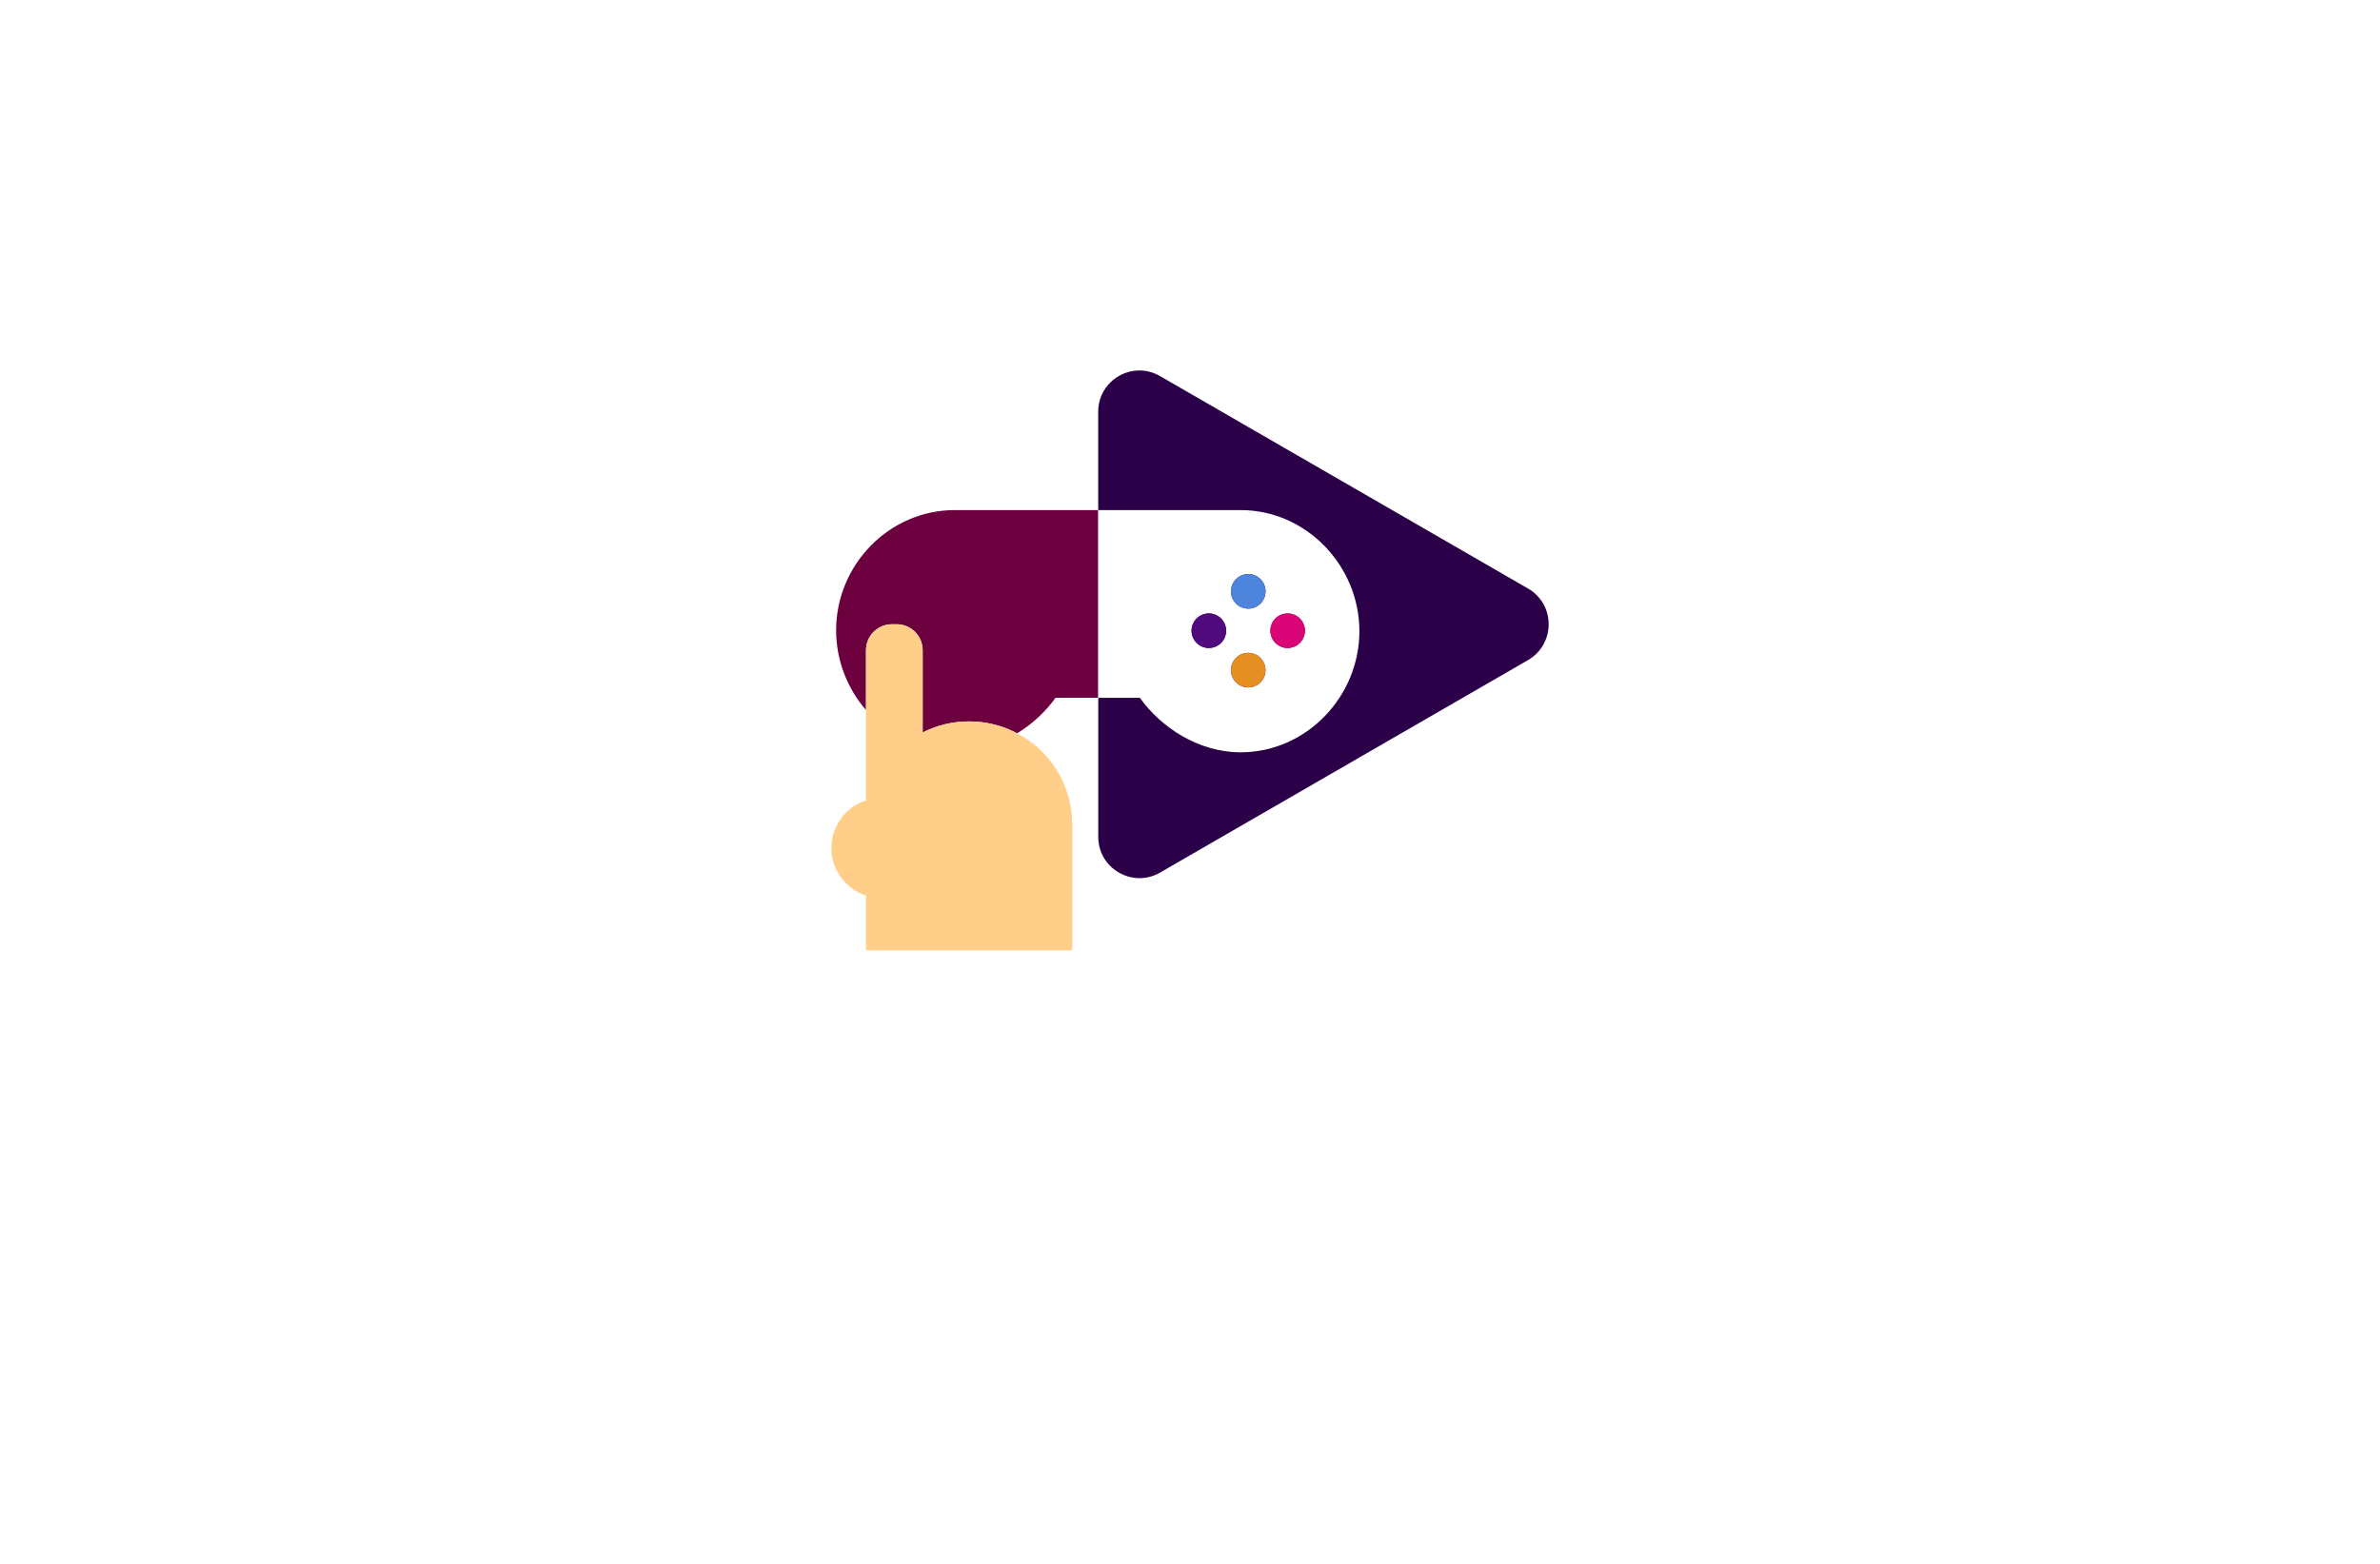 <?xml version="1.0" encoding="utf-8"?>
<!-- Generator: Adobe Illustrator 27.8.1, SVG Export Plug-In . SVG Version: 6.00 Build 0)  -->
<svg version="1.1" xmlns="http://www.w3.org/2000/svg" xmlns:xlink="http://www.w3.org/1999/xlink" x="0px" y="0px"
	 viewBox="0 0 350 230" style="enable-background:new 0 0 350 230;" xml:space="preserve">
<style type="text/css">
	.st0{fill:#023883;}
	.st1{fill:#FF0043;}
	.st2{fill-rule:evenodd;clip-rule:evenodd;fill:#00C3FF;}
	.st3{fill-rule:evenodd;clip-rule:evenodd;}
	.st4{fill:#BDD87C;}
	.st5{fill:#FCD35D;}
	.st6{fill:#F77552;}
	.st7{fill:#7BDBC2;}
	.st8{fill:#000077;}
	.st9{fill:#F200FF;}
	.st10{fill:#005B41;}
	.st11{fill:#FFFFFF;}
	.st12{fill:#00422F;}
	.st13{fill:#113500;}
	.st14{fill:#00005B;}
	.st15{fill:#2B0049;}
	.st16{fill:#DA0678;}
	.st17{fill:#4D84DC;}
	.st18{fill:#E58E21;}
	.st19{fill:#51097E;}
	.st20{fill:#6D003E;}
	.st21{fill:#FFCE88;}
	.st22{fill:#00D9FF;}
	.st23{fill:#7616C3;}
	.st24{fill:#004EFD;}
	.st25{fill:#C6C900;}
	.st26{fill:#00D3C7;}
	.st27{fill:#93C900;}
	.st28{fill:#009FFB;}
	.st29{fill:#710B0A;}
	.st30{fill:#FFD700;}
	.st31{fill:#7F0C06;}
	.st32{fill:#00FFE9;}
	.st33{fill:#FF0000;}
	.st34{fill:#B96508;}
	.st35{fill:#006E60;}
</style>
<g id="Layer_1">
</g>
<g id="Layer_2">
</g>
<g id="Layer_3">
</g>
<g id="Layer_4">
</g>
<g id="Layer_5">
</g>
<g id="Layer_6">
</g>
<g id="Layer_7">
	<g>
		<path class="st15" d="M224.72,86.56l-54.13-31.25c-4.04-2.34-9.09,0.58-9.09,5.25v14.46h20.96c9.63,0,17.45,8.18,17.45,17.81
			s-7.81,17.81-17.45,17.81c-6.27,0-11.76-3.71-14.83-8.01h-6.12v20.45c0,4.67,5.05,7.58,9.09,5.25l54.13-31.26
			C228.75,94.72,228.75,88.89,224.72,86.56z M191.9,92.76c0-1.41-1.14-2.54-2.54-2.54c-1.41,0-2.54,1.13-2.54,2.54
			c0,1.4,1.13,2.54,2.54,2.54C190.76,95.3,191.9,94.16,191.9,92.76z M186.11,86.97c0-1.4-1.13-2.54-2.54-2.54
			c-1.4,0-2.54,1.14-2.54,2.54c0,1.41,1.13,2.54,2.54,2.54C184.97,89.51,186.11,88.38,186.11,86.97z M183.56,101.1
			c1.41,0,2.54-1.14,2.54-2.54c0-1.41-1.13-2.54-2.54-2.54c-1.4,0-2.54,1.13-2.54,2.54C181.02,99.96,182.16,101.1,183.56,101.1z
			 M180.31,92.76c0-1.41-1.13-2.54-2.54-2.54c-1.4,0-2.54,1.13-2.54,2.54c0,1.4,1.14,2.54,2.54,2.54
			C179.18,95.3,180.31,94.16,180.31,92.76z"/>
		<path class="st16" d="M189.36,90.22c-1.41,0-2.54,1.13-2.54,2.54c0,1.4,1.13,2.54,2.54,2.54c1.4,0,2.54-1.14,2.54-2.54
			C191.9,91.36,190.76,90.22,189.36,90.22z"/>
		<path class="st17" d="M183.56,84.43c-1.4,0-2.54,1.14-2.54,2.54c0,1.41,1.13,2.54,2.54,2.54c1.41,0,2.54-1.13,2.54-2.54
			C186.11,85.57,184.97,84.43,183.56,84.43z"/>
		<path class="st18" d="M183.56,96.01c-1.4,0-2.54,1.13-2.54,2.54c0,1.4,1.13,2.54,2.54,2.54c1.41,0,2.54-1.14,2.54-2.54
			C186.11,97.15,184.97,96.01,183.56,96.01z"/>
		<path class="st19" d="M177.77,90.22c-1.4,0-2.54,1.13-2.54,2.54c0,1.4,1.14,2.54,2.54,2.54c1.41,0,2.54-1.14,2.54-2.54
			C180.31,91.36,179.18,90.22,177.77,90.22z"/>
		<path class="st20" d="M140.4,75.02c-9.63,0-17.44,8.04-17.44,17.68c0,4.43,1.66,8.57,4.39,11.73v-8.8c0-2.11,1.71-3.82,3.82-3.82
			h0.69c2.11,0,3.82,1.71,3.82,3.82v12.1c2.05-1.05,4.37-1.63,6.83-1.63c2.55,0,4.96,0.63,7.07,1.75c2.29-1.4,4.23-3.23,5.65-5.23
			h6.25v-27.6H140.4z"/>
		<g>
			<path class="st21" d="M157.68,121.25v18.52h-30.33v-8.06c-2.95-0.95-5.09-3.72-5.09-6.99s2.14-6.05,5.1-7V95.63
				c0-2.11,1.71-3.82,3.82-3.82h0.69c2.11,0,3.82,1.71,3.82,3.82v12.1c2.05-1.05,4.37-1.63,6.83-1.63c2.55,0,4.96,0.63,7.07,1.75
				C154.4,110.38,157.68,115.43,157.68,121.25z"/>
		</g>
	</g>
</g>
<g id="Layer_8">
</g>
<g id="Layer_9">
</g>
<g id="Layer_10">
</g>
<g id="Layer_11">
</g>
<g id="Layer_12">
</g>
<g id="Layer_13">
</g>
<g id="Layer_14">
</g>
<g id="Layer_15">
</g>
</svg>
